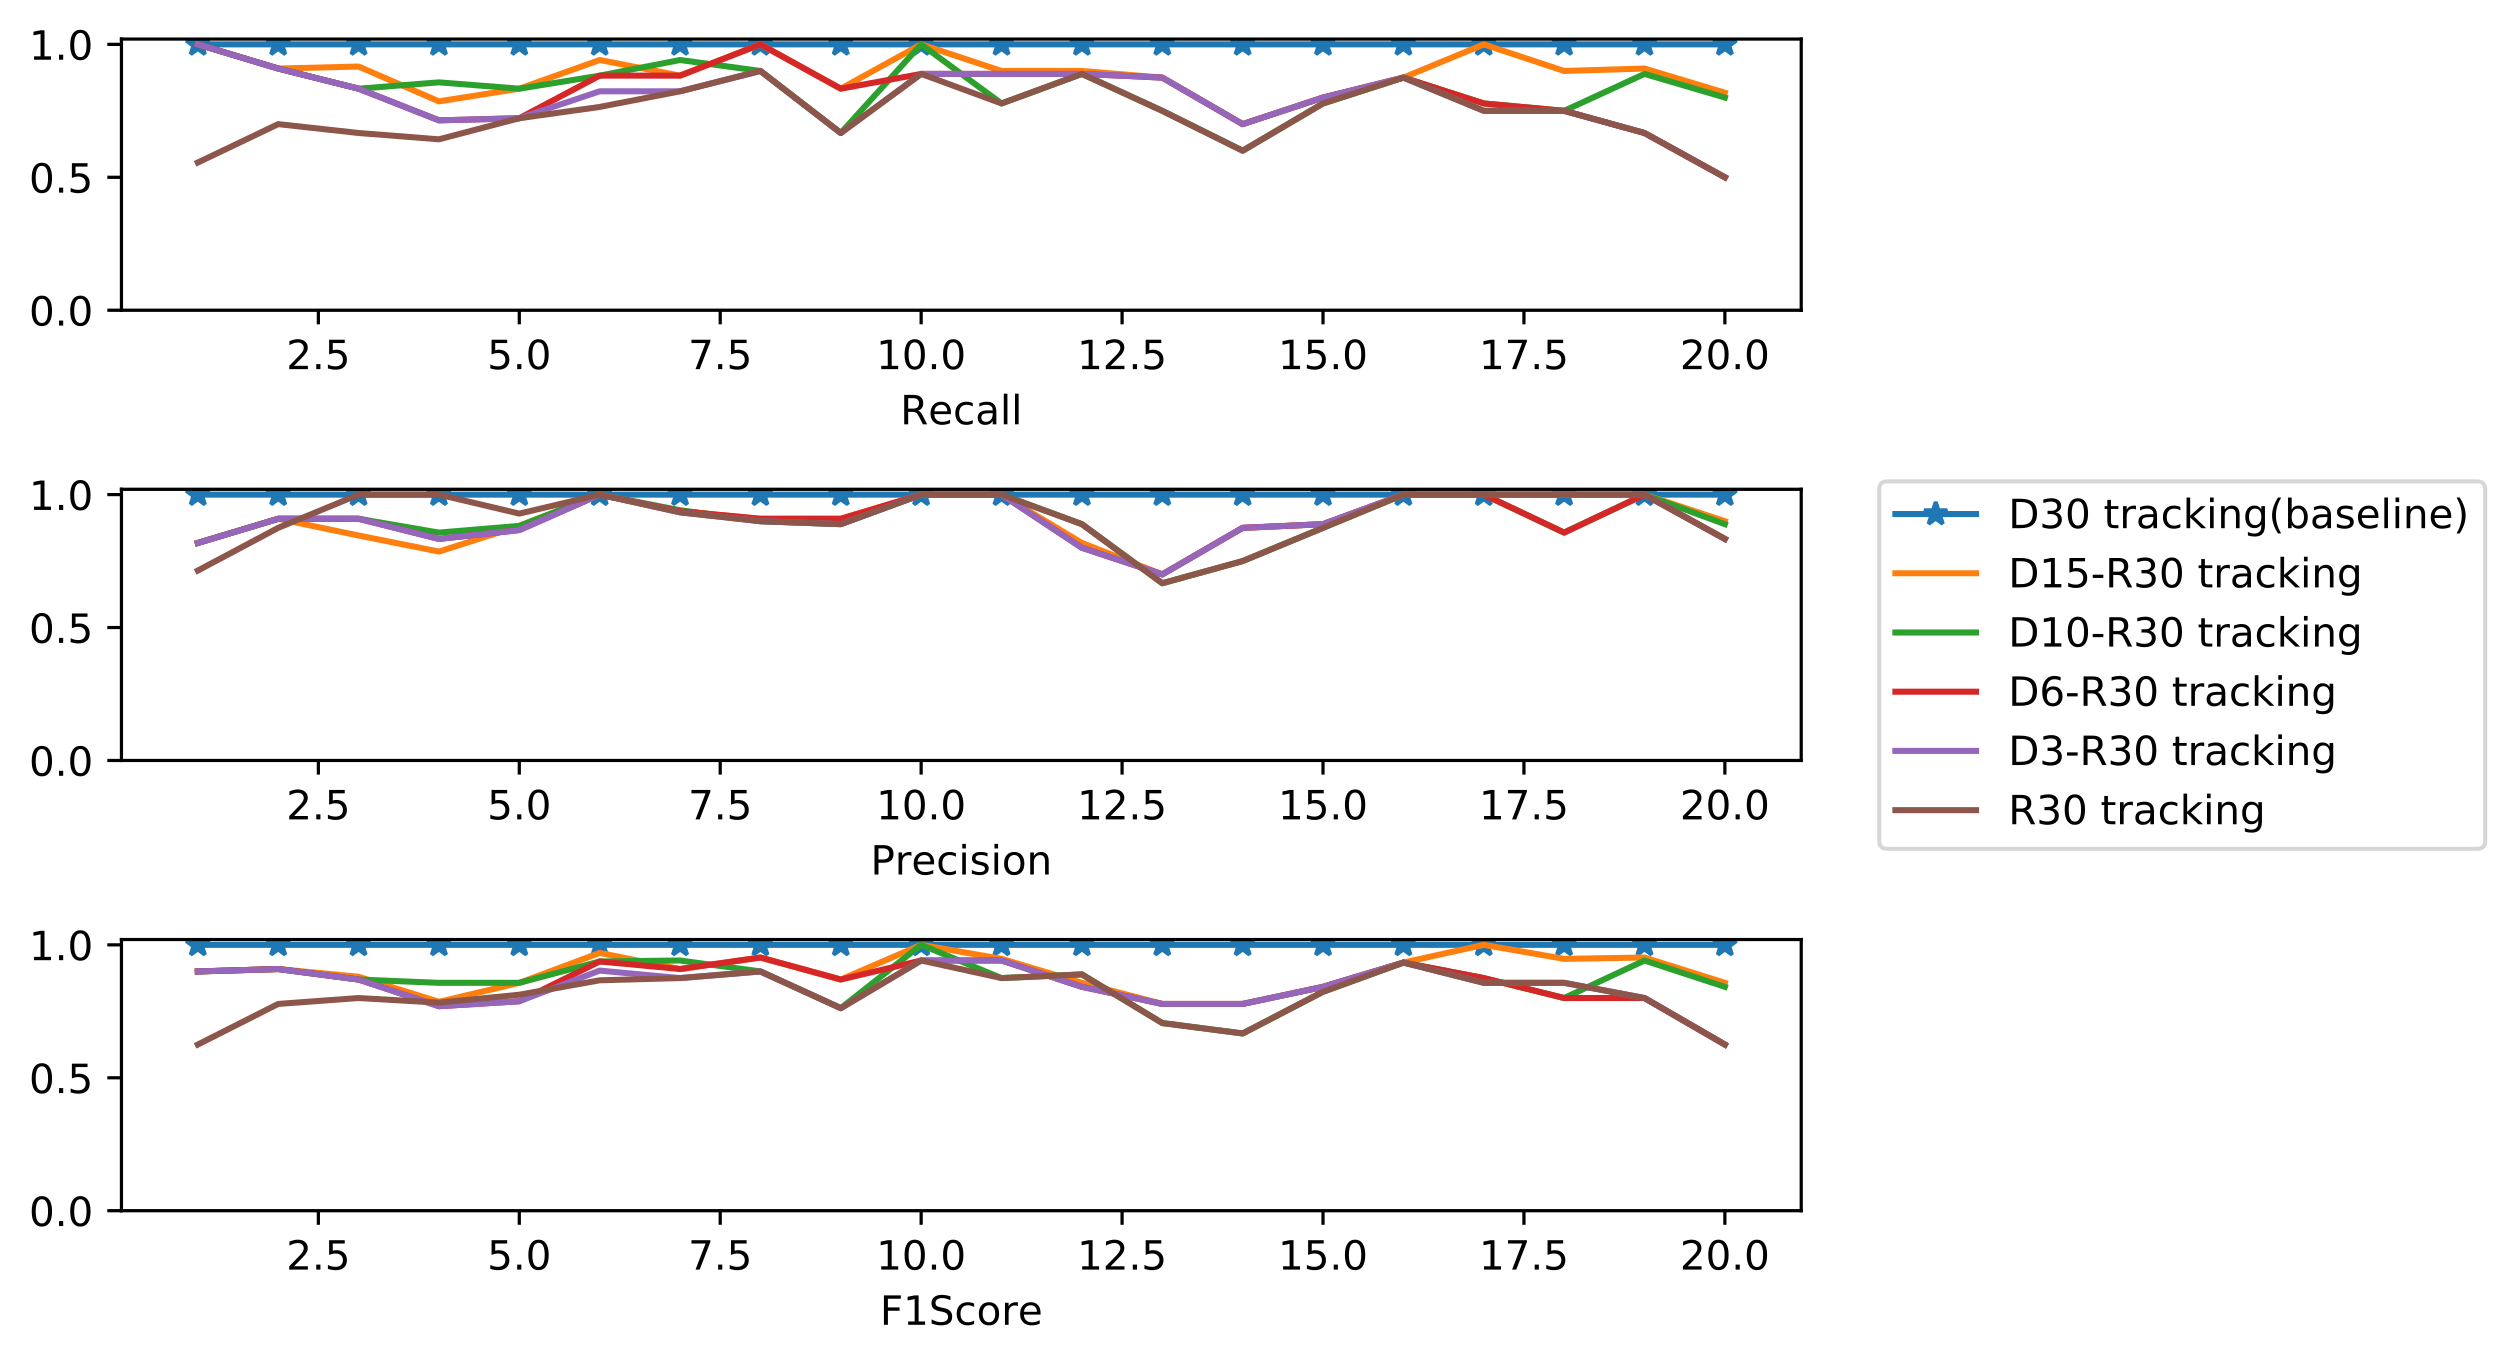 <?xml version="1.0" encoding="utf-8" standalone="no"?>
<!DOCTYPE svg PUBLIC "-//W3C//DTD SVG 1.1//EN"
  "http://www.w3.org/Graphics/SVG/1.1/DTD/svg11.dtd">
<!-- Created with matplotlib (https://matplotlib.org/) -->
<svg height="337.652pt" version="1.1" viewBox="0 0 619.668 337.652" width="619.668pt" xmlns="http://www.w3.org/2000/svg" xmlns:xlink="http://www.w3.org/1999/xlink">
 <defs>
  <style type="text/css">
*{stroke-linecap:butt;stroke-linejoin:round;white-space:pre;}
  </style>
 </defs>
 <g id="figure_1">
  <g id="patch_1">
   <path d="M 0 337.652 
L 619.668 337.652 
L 619.668 0 
L 0 0 
z
" style="fill:#ffffff;"/>
  </g>
  <g id="axes_1">
   <g id="patch_2">
    <path d="M 30.103 76.896 
L 446.463 76.896 
L 446.463 9.681 
L 30.103 9.681 
z
" style="fill:#ffffff;"/>
   </g>
   <g id="matplotlib.axis_1">
    <g id="xtick_1">
     <g id="line2d_1">
      <defs>
       <path d="M 0 0 
L 0 3.5 
" id="m2ad2589c10" style="stroke:#000000;stroke-width:0.8;"/>
      </defs>
      <g>
       <use style="stroke:#000000;stroke-width:0.8;" x="78.911" xlink:href="#m2ad2589c10" y="76.896"/>
      </g>
     </g>
     <g id="text_1">
      <!-- 2.5 -->
      <defs>
       <path d="M 19.188 8.297 
L 53.609 8.297 
L 53.609 0 
L 7.328 0 
L 7.328 8.297 
Q 12.938 14.109 22.625 23.891 
Q 32.328 33.688 34.812 36.531 
Q 39.547 41.844 41.422 45.531 
Q 43.312 49.219 43.312 52.781 
Q 43.312 58.594 39.234 62.25 
Q 35.156 65.922 28.609 65.922 
Q 23.969 65.922 18.812 64.312 
Q 13.672 62.703 7.812 59.422 
L 7.812 69.391 
Q 13.766 71.781 18.938 73 
Q 24.125 74.219 28.422 74.219 
Q 39.75 74.219 46.484 68.547 
Q 53.219 62.891 53.219 53.422 
Q 53.219 48.922 51.531 44.891 
Q 49.859 40.875 45.406 35.406 
Q 44.188 33.984 37.641 27.219 
Q 31.109 20.453 19.188 8.297 
z
" id="DejaVuSans-50"/>
       <path d="M 10.688 12.406 
L 21 12.406 
L 21 0 
L 10.688 0 
z
" id="DejaVuSans-46"/>
       <path d="M 10.797 72.906 
L 49.516 72.906 
L 49.516 64.594 
L 19.828 64.594 
L 19.828 46.734 
Q 21.969 47.469 24.109 47.828 
Q 26.266 48.188 28.422 48.188 
Q 40.625 48.188 47.75 41.5 
Q 54.891 34.812 54.891 23.391 
Q 54.891 11.625 47.562 5.094 
Q 40.234 -1.422 26.906 -1.422 
Q 22.312 -1.422 17.547 -0.641 
Q 12.797 0.141 7.719 1.703 
L 7.719 11.625 
Q 12.109 9.234 16.797 8.062 
Q 21.484 6.891 26.703 6.891 
Q 35.156 6.891 40.078 11.328 
Q 45.016 15.766 45.016 23.391 
Q 45.016 31 40.078 35.438 
Q 35.156 39.891 26.703 39.891 
Q 22.75 39.891 18.812 39.016 
Q 14.891 38.141 10.797 36.281 
z
" id="DejaVuSans-53"/>
      </defs>
      <g transform="translate(70.959 91.494)scale(0.1 -0.1)">
       <use xlink:href="#DejaVuSans-50"/>
       <use x="63.623" xlink:href="#DejaVuSans-46"/>
       <use x="95.41" xlink:href="#DejaVuSans-53"/>
      </g>
     </g>
    </g>
    <g id="xtick_2">
     <g id="line2d_2">
      <g>
       <use style="stroke:#000000;stroke-width:0.8;" x="128.715" xlink:href="#m2ad2589c10" y="76.896"/>
      </g>
     </g>
     <g id="text_2">
      <!-- 5.0 -->
      <defs>
       <path d="M 31.781 66.406 
Q 24.172 66.406 20.328 58.906 
Q 16.5 51.422 16.5 36.375 
Q 16.5 21.391 20.328 13.891 
Q 24.172 6.391 31.781 6.391 
Q 39.453 6.391 43.281 13.891 
Q 47.125 21.391 47.125 36.375 
Q 47.125 51.422 43.281 58.906 
Q 39.453 66.406 31.781 66.406 
z
M 31.781 74.219 
Q 44.047 74.219 50.516 64.516 
Q 56.984 54.828 56.984 36.375 
Q 56.984 17.969 50.516 8.266 
Q 44.047 -1.422 31.781 -1.422 
Q 19.531 -1.422 13.062 8.266 
Q 6.594 17.969 6.594 36.375 
Q 6.594 54.828 13.062 64.516 
Q 19.531 74.219 31.781 74.219 
z
" id="DejaVuSans-48"/>
      </defs>
      <g transform="translate(120.763 91.494)scale(0.1 -0.1)">
       <use xlink:href="#DejaVuSans-53"/>
       <use x="63.623" xlink:href="#DejaVuSans-46"/>
       <use x="95.41" xlink:href="#DejaVuSans-48"/>
      </g>
     </g>
    </g>
    <g id="xtick_3">
     <g id="line2d_3">
      <g>
       <use style="stroke:#000000;stroke-width:0.8;" x="178.519" xlink:href="#m2ad2589c10" y="76.896"/>
      </g>
     </g>
     <g id="text_3">
      <!-- 7.5 -->
      <defs>
       <path d="M 8.203 72.906 
L 55.078 72.906 
L 55.078 68.703 
L 28.609 0 
L 18.312 0 
L 43.219 64.594 
L 8.203 64.594 
z
" id="DejaVuSans-55"/>
      </defs>
      <g transform="translate(170.567 91.494)scale(0.1 -0.1)">
       <use xlink:href="#DejaVuSans-55"/>
       <use x="63.623" xlink:href="#DejaVuSans-46"/>
       <use x="95.41" xlink:href="#DejaVuSans-53"/>
      </g>
     </g>
    </g>
    <g id="xtick_4">
     <g id="line2d_4">
      <g>
       <use style="stroke:#000000;stroke-width:0.8;" x="228.322" xlink:href="#m2ad2589c10" y="76.896"/>
      </g>
     </g>
     <g id="text_4">
      <!-- 10.0 -->
      <defs>
       <path d="M 12.406 8.297 
L 28.516 8.297 
L 28.516 63.922 
L 10.984 60.406 
L 10.984 69.391 
L 28.422 72.906 
L 38.281 72.906 
L 38.281 8.297 
L 54.391 8.297 
L 54.391 0 
L 12.406 0 
z
" id="DejaVuSans-49"/>
      </defs>
      <g transform="translate(217.19 91.494)scale(0.1 -0.1)">
       <use xlink:href="#DejaVuSans-49"/>
       <use x="63.623" xlink:href="#DejaVuSans-48"/>
       <use x="127.246" xlink:href="#DejaVuSans-46"/>
       <use x="159.033" xlink:href="#DejaVuSans-48"/>
      </g>
     </g>
    </g>
    <g id="xtick_5">
     <g id="line2d_5">
      <g>
       <use style="stroke:#000000;stroke-width:0.8;" x="278.126" xlink:href="#m2ad2589c10" y="76.896"/>
      </g>
     </g>
     <g id="text_5">
      <!-- 12.5 -->
      <g transform="translate(266.993 91.494)scale(0.1 -0.1)">
       <use xlink:href="#DejaVuSans-49"/>
       <use x="63.623" xlink:href="#DejaVuSans-50"/>
       <use x="127.246" xlink:href="#DejaVuSans-46"/>
       <use x="159.033" xlink:href="#DejaVuSans-53"/>
      </g>
     </g>
    </g>
    <g id="xtick_6">
     <g id="line2d_6">
      <g>
       <use style="stroke:#000000;stroke-width:0.8;" x="327.93" xlink:href="#m2ad2589c10" y="76.896"/>
      </g>
     </g>
     <g id="text_6">
      <!-- 15.0 -->
      <g transform="translate(316.797 91.494)scale(0.1 -0.1)">
       <use xlink:href="#DejaVuSans-49"/>
       <use x="63.623" xlink:href="#DejaVuSans-53"/>
       <use x="127.246" xlink:href="#DejaVuSans-46"/>
       <use x="159.033" xlink:href="#DejaVuSans-48"/>
      </g>
     </g>
    </g>
    <g id="xtick_7">
     <g id="line2d_7">
      <g>
       <use style="stroke:#000000;stroke-width:0.8;" x="377.734" xlink:href="#m2ad2589c10" y="76.896"/>
      </g>
     </g>
     <g id="text_7">
      <!-- 17.5 -->
      <g transform="translate(366.601 91.494)scale(0.1 -0.1)">
       <use xlink:href="#DejaVuSans-49"/>
       <use x="63.623" xlink:href="#DejaVuSans-55"/>
       <use x="127.246" xlink:href="#DejaVuSans-46"/>
       <use x="159.033" xlink:href="#DejaVuSans-53"/>
      </g>
     </g>
    </g>
    <g id="xtick_8">
     <g id="line2d_8">
      <g>
       <use style="stroke:#000000;stroke-width:0.8;" x="427.538" xlink:href="#m2ad2589c10" y="76.896"/>
      </g>
     </g>
     <g id="text_8">
      <!-- 20.0 -->
      <g transform="translate(416.405 91.494)scale(0.1 -0.1)">
       <use xlink:href="#DejaVuSans-50"/>
       <use x="63.623" xlink:href="#DejaVuSans-48"/>
       <use x="127.246" xlink:href="#DejaVuSans-46"/>
       <use x="159.033" xlink:href="#DejaVuSans-48"/>
      </g>
     </g>
    </g>
    <g id="text_9">
     <!-- Recall -->
     <defs>
      <path d="M 44.391 34.188 
Q 47.562 33.109 50.562 29.594 
Q 53.562 26.078 56.594 19.922 
L 66.609 0 
L 56 0 
L 46.688 18.703 
Q 43.062 26.031 39.672 28.422 
Q 36.281 30.812 30.422 30.812 
L 19.672 30.812 
L 19.672 0 
L 9.812 0 
L 9.812 72.906 
L 32.078 72.906 
Q 44.578 72.906 50.734 67.672 
Q 56.891 62.453 56.891 51.906 
Q 56.891 45.016 53.688 40.469 
Q 50.484 35.938 44.391 34.188 
z
M 19.672 64.797 
L 19.672 38.922 
L 32.078 38.922 
Q 39.203 38.922 42.844 42.219 
Q 46.484 45.516 46.484 51.906 
Q 46.484 58.297 42.844 61.547 
Q 39.203 64.797 32.078 64.797 
z
" id="DejaVuSans-82"/>
      <path d="M 56.203 29.594 
L 56.203 25.203 
L 14.891 25.203 
Q 15.484 15.922 20.484 11.062 
Q 25.484 6.203 34.422 6.203 
Q 39.594 6.203 44.453 7.469 
Q 49.312 8.734 54.109 11.281 
L 54.109 2.781 
Q 49.266 0.734 44.188 -0.344 
Q 39.109 -1.422 33.891 -1.422 
Q 20.797 -1.422 13.156 6.188 
Q 5.516 13.812 5.516 26.812 
Q 5.516 40.234 12.766 48.109 
Q 20.016 56 32.328 56 
Q 43.359 56 49.781 48.891 
Q 56.203 41.797 56.203 29.594 
z
M 47.219 32.234 
Q 47.125 39.594 43.094 43.984 
Q 39.062 48.391 32.422 48.391 
Q 24.906 48.391 20.391 44.141 
Q 15.875 39.891 15.188 32.172 
z
" id="DejaVuSans-101"/>
      <path d="M 48.781 52.594 
L 48.781 44.188 
Q 44.969 46.297 41.141 47.344 
Q 37.312 48.391 33.406 48.391 
Q 24.656 48.391 19.812 42.844 
Q 14.984 37.312 14.984 27.297 
Q 14.984 17.281 19.812 11.734 
Q 24.656 6.203 33.406 6.203 
Q 37.312 6.203 41.141 7.25 
Q 44.969 8.297 48.781 10.406 
L 48.781 2.094 
Q 45.016 0.344 40.984 -0.531 
Q 36.969 -1.422 32.422 -1.422 
Q 20.062 -1.422 12.781 6.344 
Q 5.516 14.109 5.516 27.297 
Q 5.516 40.672 12.859 48.328 
Q 20.219 56 33.016 56 
Q 37.156 56 41.109 55.141 
Q 45.062 54.297 48.781 52.594 
z
" id="DejaVuSans-99"/>
      <path d="M 34.281 27.484 
Q 23.391 27.484 19.188 25 
Q 14.984 22.516 14.984 16.5 
Q 14.984 11.719 18.141 8.906 
Q 21.297 6.109 26.703 6.109 
Q 34.188 6.109 38.703 11.406 
Q 43.219 16.703 43.219 25.484 
L 43.219 27.484 
z
M 52.203 31.203 
L 52.203 0 
L 43.219 0 
L 43.219 8.297 
Q 40.141 3.328 35.547 0.953 
Q 30.953 -1.422 24.312 -1.422 
Q 15.922 -1.422 10.953 3.297 
Q 6 8.016 6 15.922 
Q 6 25.141 12.172 29.828 
Q 18.359 34.516 30.609 34.516 
L 43.219 34.516 
L 43.219 35.406 
Q 43.219 41.609 39.141 45 
Q 35.062 48.391 27.688 48.391 
Q 23 48.391 18.547 47.266 
Q 14.109 46.141 10.016 43.891 
L 10.016 52.203 
Q 14.938 54.109 19.578 55.047 
Q 24.219 56 28.609 56 
Q 40.484 56 46.344 49.844 
Q 52.203 43.703 52.203 31.203 
z
" id="DejaVuSans-97"/>
      <path d="M 9.422 75.984 
L 18.406 75.984 
L 18.406 0 
L 9.422 0 
z
" id="DejaVuSans-108"/>
     </defs>
     <g transform="translate(223.144 105.173)scale(0.1 -0.1)">
      <use xlink:href="#DejaVuSans-82"/>
      <use x="69.42" xlink:href="#DejaVuSans-101"/>
      <use x="130.943" xlink:href="#DejaVuSans-99"/>
      <use x="185.924" xlink:href="#DejaVuSans-97"/>
      <use x="247.203" xlink:href="#DejaVuSans-108"/>
      <use x="274.986" xlink:href="#DejaVuSans-108"/>
     </g>
    </g>
   </g>
   <g id="matplotlib.axis_2">
    <g id="ytick_1">
     <g id="line2d_9">
      <defs>
       <path d="M 0 0 
L -3.5 0 
" id="mb02f2e4d2d" style="stroke:#000000;stroke-width:0.8;"/>
      </defs>
      <g>
       <use style="stroke:#000000;stroke-width:0.8;" x="30.103" xlink:href="#mb02f2e4d2d" y="76.896"/>
      </g>
     </g>
     <g id="text_10">
      <!-- 0.0 -->
      <g transform="translate(7.2 80.695)scale(0.1 -0.1)">
       <use xlink:href="#DejaVuSans-48"/>
       <use x="63.623" xlink:href="#DejaVuSans-46"/>
       <use x="95.41" xlink:href="#DejaVuSans-48"/>
      </g>
     </g>
    </g>
    <g id="ytick_2">
     <g id="line2d_10">
      <g>
       <use style="stroke:#000000;stroke-width:0.8;" x="30.103" xlink:href="#mb02f2e4d2d" y="43.948"/>
      </g>
     </g>
     <g id="text_11">
      <!-- 0.5 -->
      <g transform="translate(7.2 47.747)scale(0.1 -0.1)">
       <use xlink:href="#DejaVuSans-48"/>
       <use x="63.623" xlink:href="#DejaVuSans-46"/>
       <use x="95.41" xlink:href="#DejaVuSans-53"/>
      </g>
     </g>
    </g>
    <g id="ytick_3">
     <g id="line2d_11">
      <g>
       <use style="stroke:#000000;stroke-width:0.8;" x="30.103" xlink:href="#mb02f2e4d2d" y="10.999"/>
      </g>
     </g>
     <g id="text_12">
      <!-- 1.0 -->
      <g transform="translate(7.2 14.798)scale(0.1 -0.1)">
       <use xlink:href="#DejaVuSans-49"/>
       <use x="63.623" xlink:href="#DejaVuSans-46"/>
       <use x="95.41" xlink:href="#DejaVuSans-48"/>
      </g>
     </g>
    </g>
   </g>
   <g id="line2d_12">
    <path clip-path="url(#pc7d4239547)" d="M 49.029 10.999 
L 68.95 10.999 
L 88.872 10.999 
L 108.793 10.999 
L 128.715 10.999 
L 148.636 10.999 
L 168.558 10.999 
L 188.479 10.999 
L 208.401 10.999 
L 228.322 10.999 
L 248.244 10.999 
L 268.165 10.999 
L 288.087 10.999 
L 308.008 10.999 
L 327.93 10.999 
L 347.852 10.999 
L 367.773 10.999 
L 387.695 10.999 
L 407.616 10.999 
L 427.538 10.999 
" style="fill:none;stroke:#1f77b4;stroke-linecap:square;stroke-width:1.5;"/>
    <defs>
     <path d="M 0 -3 
L -0.674 -0.927 
L -2.853 -0.927 
L -1.09 0.354 
L -1.763 2.427 
L -0 1.146 
L 1.763 2.427 
L 1.09 0.354 
L 2.853 -0.927 
L 0.674 -0.927 
z
" id="m2b4d692b4a" style="stroke:#1f77b4;stroke-linejoin:bevel;"/>
    </defs>
    <g clip-path="url(#pc7d4239547)">
     <use style="fill:#1f77b4;stroke:#1f77b4;stroke-linejoin:bevel;" x="49.029" xlink:href="#m2b4d692b4a" y="10.999"/>
     <use style="fill:#1f77b4;stroke:#1f77b4;stroke-linejoin:bevel;" x="68.95" xlink:href="#m2b4d692b4a" y="10.999"/>
     <use style="fill:#1f77b4;stroke:#1f77b4;stroke-linejoin:bevel;" x="88.872" xlink:href="#m2b4d692b4a" y="10.999"/>
     <use style="fill:#1f77b4;stroke:#1f77b4;stroke-linejoin:bevel;" x="108.793" xlink:href="#m2b4d692b4a" y="10.999"/>
     <use style="fill:#1f77b4;stroke:#1f77b4;stroke-linejoin:bevel;" x="128.715" xlink:href="#m2b4d692b4a" y="10.999"/>
     <use style="fill:#1f77b4;stroke:#1f77b4;stroke-linejoin:bevel;" x="148.636" xlink:href="#m2b4d692b4a" y="10.999"/>
     <use style="fill:#1f77b4;stroke:#1f77b4;stroke-linejoin:bevel;" x="168.558" xlink:href="#m2b4d692b4a" y="10.999"/>
     <use style="fill:#1f77b4;stroke:#1f77b4;stroke-linejoin:bevel;" x="188.479" xlink:href="#m2b4d692b4a" y="10.999"/>
     <use style="fill:#1f77b4;stroke:#1f77b4;stroke-linejoin:bevel;" x="208.401" xlink:href="#m2b4d692b4a" y="10.999"/>
     <use style="fill:#1f77b4;stroke:#1f77b4;stroke-linejoin:bevel;" x="228.322" xlink:href="#m2b4d692b4a" y="10.999"/>
     <use style="fill:#1f77b4;stroke:#1f77b4;stroke-linejoin:bevel;" x="248.244" xlink:href="#m2b4d692b4a" y="10.999"/>
     <use style="fill:#1f77b4;stroke:#1f77b4;stroke-linejoin:bevel;" x="268.165" xlink:href="#m2b4d692b4a" y="10.999"/>
     <use style="fill:#1f77b4;stroke:#1f77b4;stroke-linejoin:bevel;" x="288.087" xlink:href="#m2b4d692b4a" y="10.999"/>
     <use style="fill:#1f77b4;stroke:#1f77b4;stroke-linejoin:bevel;" x="308.008" xlink:href="#m2b4d692b4a" y="10.999"/>
     <use style="fill:#1f77b4;stroke:#1f77b4;stroke-linejoin:bevel;" x="327.93" xlink:href="#m2b4d692b4a" y="10.999"/>
     <use style="fill:#1f77b4;stroke:#1f77b4;stroke-linejoin:bevel;" x="347.852" xlink:href="#m2b4d692b4a" y="10.999"/>
     <use style="fill:#1f77b4;stroke:#1f77b4;stroke-linejoin:bevel;" x="367.773" xlink:href="#m2b4d692b4a" y="10.999"/>
     <use style="fill:#1f77b4;stroke:#1f77b4;stroke-linejoin:bevel;" x="387.695" xlink:href="#m2b4d692b4a" y="10.999"/>
     <use style="fill:#1f77b4;stroke:#1f77b4;stroke-linejoin:bevel;" x="407.616" xlink:href="#m2b4d692b4a" y="10.999"/>
     <use style="fill:#1f77b4;stroke:#1f77b4;stroke-linejoin:bevel;" x="427.538" xlink:href="#m2b4d692b4a" y="10.999"/>
    </g>
   </g>
   <g id="line2d_13">
    <path clip-path="url(#pc7d4239547)" d="M 49.029 10.999 
L 68.95 16.99 
L 88.872 16.491 
L 108.793 25.12 
L 128.715 21.982 
L 148.636 14.875 
L 168.558 18.752 
L 188.479 10.999 
L 208.401 21.982 
L 228.322 10.999 
L 248.244 17.589 
L 268.165 17.589 
L 288.087 19.236 
L 308.008 30.768 
L 327.93 24.179 
L 347.852 19.236 
L 367.773 10.999 
L 387.695 17.589 
L 407.616 16.99 
L 427.538 22.98 
" style="fill:none;stroke:#ff7f0e;stroke-linecap:square;stroke-width:1.5;"/>
   </g>
   <g id="line2d_14">
    <path clip-path="url(#pc7d4239547)" d="M 49.029 10.999 
L 68.95 16.99 
L 88.872 21.982 
L 108.793 20.413 
L 128.715 21.982 
L 148.636 18.752 
L 168.558 14.875 
L 188.479 17.589 
L 208.401 32.965 
L 228.322 10.999 
L 248.244 25.643 
L 268.165 18.321 
L 288.087 27.473 
L 308.008 37.358 
L 327.93 25.643 
L 347.852 19.236 
L 367.773 25.643 
L 387.695 27.473 
L 407.616 18.321 
L 427.538 24.179 
" style="fill:none;stroke:#2ca02c;stroke-linecap:square;stroke-width:1.5;"/>
   </g>
   <g id="line2d_15">
    <path clip-path="url(#pc7d4239547)" d="M 49.029 10.999 
L 68.95 16.99 
L 88.872 21.982 
L 108.793 29.827 
L 128.715 29.304 
L 148.636 18.752 
L 168.558 18.752 
L 188.479 10.999 
L 208.401 21.982 
L 228.322 18.321 
L 248.244 18.321 
L 268.165 18.321 
L 288.087 19.236 
L 308.008 30.768 
L 327.93 24.179 
L 347.852 19.236 
L 367.773 25.643 
L 387.695 27.473 
L 407.616 32.965 
L 427.538 43.948 
" style="fill:none;stroke:#d62728;stroke-linecap:square;stroke-width:1.5;"/>
   </g>
   <g id="line2d_16">
    <path clip-path="url(#pc7d4239547)" d="M 49.029 10.999 
L 68.95 16.99 
L 88.872 21.982 
L 108.793 29.827 
L 128.715 29.304 
L 148.636 22.628 
L 168.558 22.628 
L 188.479 17.589 
L 208.401 32.965 
L 228.322 18.321 
L 248.244 18.321 
L 268.165 18.321 
L 288.087 19.236 
L 308.008 30.768 
L 327.93 24.179 
L 347.852 19.236 
L 367.773 27.473 
L 387.695 27.473 
L 407.616 32.965 
L 427.538 43.948 
" style="fill:none;stroke:#9467bd;stroke-linecap:square;stroke-width:1.5;"/>
   </g>
   <g id="line2d_17">
    <path clip-path="url(#pc7d4239547)" d="M 49.029 40.287 
L 68.95 30.768 
L 88.872 32.965 
L 108.793 34.534 
L 128.715 29.304 
L 148.636 26.504 
L 168.558 22.628 
L 188.479 17.589 
L 208.401 32.965 
L 228.322 18.321 
L 248.244 25.643 
L 268.165 18.321 
L 288.087 27.473 
L 308.008 37.358 
L 327.93 25.643 
L 347.852 19.236 
L 367.773 27.473 
L 387.695 27.473 
L 407.616 32.965 
L 427.538 43.948 
" style="fill:none;stroke:#8c564b;stroke-linecap:square;stroke-width:1.5;"/>
   </g>
   <g id="patch_3">
    <path d="M 30.103 76.896 
L 30.103 9.681 
" style="fill:none;stroke:#000000;stroke-linecap:square;stroke-linejoin:miter;stroke-width:0.8;"/>
   </g>
   <g id="patch_4">
    <path d="M 446.463 76.896 
L 446.463 9.681 
" style="fill:none;stroke:#000000;stroke-linecap:square;stroke-linejoin:miter;stroke-width:0.8;"/>
   </g>
   <g id="patch_5">
    <path d="M 30.103 76.896 
L 446.463 76.896 
" style="fill:none;stroke:#000000;stroke-linecap:square;stroke-linejoin:miter;stroke-width:0.8;"/>
   </g>
   <g id="patch_6">
    <path d="M 30.103 9.681 
L 446.463 9.681 
" style="fill:none;stroke:#000000;stroke-linecap:square;stroke-linejoin:miter;stroke-width:0.8;"/>
   </g>
  </g>
  <g id="axes_2">
   <g id="patch_7">
    <path d="M 30.103 188.496 
L 446.463 188.496 
L 446.463 121.281 
L 30.103 121.281 
z
" style="fill:#ffffff;"/>
   </g>
   <g id="matplotlib.axis_3">
    <g id="xtick_9">
     <g id="line2d_18">
      <g>
       <use style="stroke:#000000;stroke-width:0.8;" x="78.911" xlink:href="#m2ad2589c10" y="188.496"/>
      </g>
     </g>
     <g id="text_13">
      <!-- 2.5 -->
      <g transform="translate(70.959 203.094)scale(0.1 -0.1)">
       <use xlink:href="#DejaVuSans-50"/>
       <use x="63.623" xlink:href="#DejaVuSans-46"/>
       <use x="95.41" xlink:href="#DejaVuSans-53"/>
      </g>
     </g>
    </g>
    <g id="xtick_10">
     <g id="line2d_19">
      <g>
       <use style="stroke:#000000;stroke-width:0.8;" x="128.715" xlink:href="#m2ad2589c10" y="188.496"/>
      </g>
     </g>
     <g id="text_14">
      <!-- 5.0 -->
      <g transform="translate(120.763 203.094)scale(0.1 -0.1)">
       <use xlink:href="#DejaVuSans-53"/>
       <use x="63.623" xlink:href="#DejaVuSans-46"/>
       <use x="95.41" xlink:href="#DejaVuSans-48"/>
      </g>
     </g>
    </g>
    <g id="xtick_11">
     <g id="line2d_20">
      <g>
       <use style="stroke:#000000;stroke-width:0.8;" x="178.519" xlink:href="#m2ad2589c10" y="188.496"/>
      </g>
     </g>
     <g id="text_15">
      <!-- 7.5 -->
      <g transform="translate(170.567 203.094)scale(0.1 -0.1)">
       <use xlink:href="#DejaVuSans-55"/>
       <use x="63.623" xlink:href="#DejaVuSans-46"/>
       <use x="95.41" xlink:href="#DejaVuSans-53"/>
      </g>
     </g>
    </g>
    <g id="xtick_12">
     <g id="line2d_21">
      <g>
       <use style="stroke:#000000;stroke-width:0.8;" x="228.322" xlink:href="#m2ad2589c10" y="188.496"/>
      </g>
     </g>
     <g id="text_16">
      <!-- 10.0 -->
      <g transform="translate(217.19 203.094)scale(0.1 -0.1)">
       <use xlink:href="#DejaVuSans-49"/>
       <use x="63.623" xlink:href="#DejaVuSans-48"/>
       <use x="127.246" xlink:href="#DejaVuSans-46"/>
       <use x="159.033" xlink:href="#DejaVuSans-48"/>
      </g>
     </g>
    </g>
    <g id="xtick_13">
     <g id="line2d_22">
      <g>
       <use style="stroke:#000000;stroke-width:0.8;" x="278.126" xlink:href="#m2ad2589c10" y="188.496"/>
      </g>
     </g>
     <g id="text_17">
      <!-- 12.5 -->
      <g transform="translate(266.993 203.094)scale(0.1 -0.1)">
       <use xlink:href="#DejaVuSans-49"/>
       <use x="63.623" xlink:href="#DejaVuSans-50"/>
       <use x="127.246" xlink:href="#DejaVuSans-46"/>
       <use x="159.033" xlink:href="#DejaVuSans-53"/>
      </g>
     </g>
    </g>
    <g id="xtick_14">
     <g id="line2d_23">
      <g>
       <use style="stroke:#000000;stroke-width:0.8;" x="327.93" xlink:href="#m2ad2589c10" y="188.496"/>
      </g>
     </g>
     <g id="text_18">
      <!-- 15.0 -->
      <g transform="translate(316.797 203.094)scale(0.1 -0.1)">
       <use xlink:href="#DejaVuSans-49"/>
       <use x="63.623" xlink:href="#DejaVuSans-53"/>
       <use x="127.246" xlink:href="#DejaVuSans-46"/>
       <use x="159.033" xlink:href="#DejaVuSans-48"/>
      </g>
     </g>
    </g>
    <g id="xtick_15">
     <g id="line2d_24">
      <g>
       <use style="stroke:#000000;stroke-width:0.8;" x="377.734" xlink:href="#m2ad2589c10" y="188.496"/>
      </g>
     </g>
     <g id="text_19">
      <!-- 17.5 -->
      <g transform="translate(366.601 203.094)scale(0.1 -0.1)">
       <use xlink:href="#DejaVuSans-49"/>
       <use x="63.623" xlink:href="#DejaVuSans-55"/>
       <use x="127.246" xlink:href="#DejaVuSans-46"/>
       <use x="159.033" xlink:href="#DejaVuSans-53"/>
      </g>
     </g>
    </g>
    <g id="xtick_16">
     <g id="line2d_25">
      <g>
       <use style="stroke:#000000;stroke-width:0.8;" x="427.538" xlink:href="#m2ad2589c10" y="188.496"/>
      </g>
     </g>
     <g id="text_20">
      <!-- 20.0 -->
      <g transform="translate(416.405 203.094)scale(0.1 -0.1)">
       <use xlink:href="#DejaVuSans-50"/>
       <use x="63.623" xlink:href="#DejaVuSans-48"/>
       <use x="127.246" xlink:href="#DejaVuSans-46"/>
       <use x="159.033" xlink:href="#DejaVuSans-48"/>
      </g>
     </g>
    </g>
    <g id="text_21">
     <!-- Precision -->
     <defs>
      <path d="M 19.672 64.797 
L 19.672 37.406 
L 32.078 37.406 
Q 38.969 37.406 42.719 40.969 
Q 46.484 44.531 46.484 51.125 
Q 46.484 57.672 42.719 61.234 
Q 38.969 64.797 32.078 64.797 
z
M 9.812 72.906 
L 32.078 72.906 
Q 44.344 72.906 50.609 67.359 
Q 56.891 61.812 56.891 51.125 
Q 56.891 40.328 50.609 34.812 
Q 44.344 29.297 32.078 29.297 
L 19.672 29.297 
L 19.672 0 
L 9.812 0 
z
" id="DejaVuSans-80"/>
      <path d="M 41.109 46.297 
Q 39.594 47.172 37.812 47.578 
Q 36.031 48 33.891 48 
Q 26.266 48 22.188 43.047 
Q 18.109 38.094 18.109 28.812 
L 18.109 0 
L 9.078 0 
L 9.078 54.688 
L 18.109 54.688 
L 18.109 46.188 
Q 20.953 51.172 25.484 53.578 
Q 30.031 56 36.531 56 
Q 37.453 56 38.578 55.875 
Q 39.703 55.766 41.062 55.516 
z
" id="DejaVuSans-114"/>
      <path d="M 9.422 54.688 
L 18.406 54.688 
L 18.406 0 
L 9.422 0 
z
M 9.422 75.984 
L 18.406 75.984 
L 18.406 64.594 
L 9.422 64.594 
z
" id="DejaVuSans-105"/>
      <path d="M 44.281 53.078 
L 44.281 44.578 
Q 40.484 46.531 36.375 47.5 
Q 32.281 48.484 27.875 48.484 
Q 21.188 48.484 17.844 46.438 
Q 14.5 44.391 14.5 40.281 
Q 14.5 37.156 16.891 35.375 
Q 19.281 33.594 26.516 31.984 
L 29.594 31.297 
Q 39.156 29.25 43.188 25.516 
Q 47.219 21.781 47.219 15.094 
Q 47.219 7.469 41.188 3.016 
Q 35.156 -1.422 24.609 -1.422 
Q 20.219 -1.422 15.453 -0.562 
Q 10.688 0.297 5.422 2 
L 5.422 11.281 
Q 10.406 8.688 15.234 7.391 
Q 20.062 6.109 24.812 6.109 
Q 31.156 6.109 34.562 8.281 
Q 37.984 10.453 37.984 14.406 
Q 37.984 18.062 35.516 20.016 
Q 33.062 21.969 24.703 23.781 
L 21.578 24.516 
Q 13.234 26.266 9.516 29.906 
Q 5.812 33.547 5.812 39.891 
Q 5.812 47.609 11.281 51.797 
Q 16.75 56 26.812 56 
Q 31.781 56 36.172 55.266 
Q 40.578 54.547 44.281 53.078 
z
" id="DejaVuSans-115"/>
      <path d="M 30.609 48.391 
Q 23.391 48.391 19.188 42.75 
Q 14.984 37.109 14.984 27.297 
Q 14.984 17.484 19.156 11.844 
Q 23.344 6.203 30.609 6.203 
Q 37.797 6.203 41.984 11.859 
Q 46.188 17.531 46.188 27.297 
Q 46.188 37.016 41.984 42.703 
Q 37.797 48.391 30.609 48.391 
z
M 30.609 56 
Q 42.328 56 49.016 48.375 
Q 55.719 40.766 55.719 27.297 
Q 55.719 13.875 49.016 6.219 
Q 42.328 -1.422 30.609 -1.422 
Q 18.844 -1.422 12.172 6.219 
Q 5.516 13.875 5.516 27.297 
Q 5.516 40.766 12.172 48.375 
Q 18.844 56 30.609 56 
z
" id="DejaVuSans-111"/>
      <path d="M 54.891 33.016 
L 54.891 0 
L 45.906 0 
L 45.906 32.719 
Q 45.906 40.484 42.875 44.328 
Q 39.844 48.188 33.797 48.188 
Q 26.516 48.188 22.312 43.547 
Q 18.109 38.922 18.109 30.906 
L 18.109 0 
L 9.078 0 
L 9.078 54.688 
L 18.109 54.688 
L 18.109 46.188 
Q 21.344 51.125 25.703 53.562 
Q 30.078 56 35.797 56 
Q 45.219 56 50.047 50.172 
Q 54.891 44.344 54.891 33.016 
z
" id="DejaVuSans-110"/>
     </defs>
     <g transform="translate(215.778 216.773)scale(0.1 -0.1)">
      <use xlink:href="#DejaVuSans-80"/>
      <use x="60.287" xlink:href="#DejaVuSans-114"/>
      <use x="101.369" xlink:href="#DejaVuSans-101"/>
      <use x="162.893" xlink:href="#DejaVuSans-99"/>
      <use x="217.873" xlink:href="#DejaVuSans-105"/>
      <use x="245.656" xlink:href="#DejaVuSans-115"/>
      <use x="297.756" xlink:href="#DejaVuSans-105"/>
      <use x="325.539" xlink:href="#DejaVuSans-111"/>
      <use x="386.721" xlink:href="#DejaVuSans-110"/>
     </g>
    </g>
   </g>
   <g id="matplotlib.axis_4">
    <g id="ytick_4">
     <g id="line2d_26">
      <g>
       <use style="stroke:#000000;stroke-width:0.8;" x="30.103" xlink:href="#mb02f2e4d2d" y="188.496"/>
      </g>
     </g>
     <g id="text_22">
      <!-- 0.0 -->
      <g transform="translate(7.2 192.295)scale(0.1 -0.1)">
       <use xlink:href="#DejaVuSans-48"/>
       <use x="63.623" xlink:href="#DejaVuSans-46"/>
       <use x="95.41" xlink:href="#DejaVuSans-48"/>
      </g>
     </g>
    </g>
    <g id="ytick_5">
     <g id="line2d_27">
      <g>
       <use style="stroke:#000000;stroke-width:0.8;" x="30.103" xlink:href="#mb02f2e4d2d" y="155.548"/>
      </g>
     </g>
     <g id="text_23">
      <!-- 0.5 -->
      <g transform="translate(7.2 159.347)scale(0.1 -0.1)">
       <use xlink:href="#DejaVuSans-48"/>
       <use x="63.623" xlink:href="#DejaVuSans-46"/>
       <use x="95.41" xlink:href="#DejaVuSans-53"/>
      </g>
     </g>
    </g>
    <g id="ytick_6">
     <g id="line2d_28">
      <g>
       <use style="stroke:#000000;stroke-width:0.8;" x="30.103" xlink:href="#mb02f2e4d2d" y="122.599"/>
      </g>
     </g>
     <g id="text_24">
      <!-- 1.0 -->
      <g transform="translate(7.2 126.398)scale(0.1 -0.1)">
       <use xlink:href="#DejaVuSans-49"/>
       <use x="63.623" xlink:href="#DejaVuSans-46"/>
       <use x="95.41" xlink:href="#DejaVuSans-48"/>
      </g>
     </g>
    </g>
   </g>
   <g id="line2d_29">
    <path clip-path="url(#p7c2b4101c2)" d="M 49.029 122.599 
L 68.95 122.599 
L 88.872 122.599 
L 108.793 122.599 
L 128.715 122.599 
L 148.636 122.599 
L 168.558 122.599 
L 188.479 122.599 
L 208.401 122.599 
L 228.322 122.599 
L 248.244 122.599 
L 268.165 122.599 
L 288.087 122.599 
L 308.008 122.599 
L 327.93 122.599 
L 347.852 122.599 
L 367.773 122.599 
L 387.695 122.599 
L 407.616 122.599 
L 427.538 122.599 
" style="fill:none;stroke:#1f77b4;stroke-linecap:square;stroke-width:1.5;"/>
    <g clip-path="url(#p7c2b4101c2)">
     <use style="fill:#1f77b4;stroke:#1f77b4;stroke-linejoin:bevel;" x="49.029" xlink:href="#m2b4d692b4a" y="122.599"/>
     <use style="fill:#1f77b4;stroke:#1f77b4;stroke-linejoin:bevel;" x="68.95" xlink:href="#m2b4d692b4a" y="122.599"/>
     <use style="fill:#1f77b4;stroke:#1f77b4;stroke-linejoin:bevel;" x="88.872" xlink:href="#m2b4d692b4a" y="122.599"/>
     <use style="fill:#1f77b4;stroke:#1f77b4;stroke-linejoin:bevel;" x="108.793" xlink:href="#m2b4d692b4a" y="122.599"/>
     <use style="fill:#1f77b4;stroke:#1f77b4;stroke-linejoin:bevel;" x="128.715" xlink:href="#m2b4d692b4a" y="122.599"/>
     <use style="fill:#1f77b4;stroke:#1f77b4;stroke-linejoin:bevel;" x="148.636" xlink:href="#m2b4d692b4a" y="122.599"/>
     <use style="fill:#1f77b4;stroke:#1f77b4;stroke-linejoin:bevel;" x="168.558" xlink:href="#m2b4d692b4a" y="122.599"/>
     <use style="fill:#1f77b4;stroke:#1f77b4;stroke-linejoin:bevel;" x="188.479" xlink:href="#m2b4d692b4a" y="122.599"/>
     <use style="fill:#1f77b4;stroke:#1f77b4;stroke-linejoin:bevel;" x="208.401" xlink:href="#m2b4d692b4a" y="122.599"/>
     <use style="fill:#1f77b4;stroke:#1f77b4;stroke-linejoin:bevel;" x="228.322" xlink:href="#m2b4d692b4a" y="122.599"/>
     <use style="fill:#1f77b4;stroke:#1f77b4;stroke-linejoin:bevel;" x="248.244" xlink:href="#m2b4d692b4a" y="122.599"/>
     <use style="fill:#1f77b4;stroke:#1f77b4;stroke-linejoin:bevel;" x="268.165" xlink:href="#m2b4d692b4a" y="122.599"/>
     <use style="fill:#1f77b4;stroke:#1f77b4;stroke-linejoin:bevel;" x="288.087" xlink:href="#m2b4d692b4a" y="122.599"/>
     <use style="fill:#1f77b4;stroke:#1f77b4;stroke-linejoin:bevel;" x="308.008" xlink:href="#m2b4d692b4a" y="122.599"/>
     <use style="fill:#1f77b4;stroke:#1f77b4;stroke-linejoin:bevel;" x="327.93" xlink:href="#m2b4d692b4a" y="122.599"/>
     <use style="fill:#1f77b4;stroke:#1f77b4;stroke-linejoin:bevel;" x="347.852" xlink:href="#m2b4d692b4a" y="122.599"/>
     <use style="fill:#1f77b4;stroke:#1f77b4;stroke-linejoin:bevel;" x="367.773" xlink:href="#m2b4d692b4a" y="122.599"/>
     <use style="fill:#1f77b4;stroke:#1f77b4;stroke-linejoin:bevel;" x="387.695" xlink:href="#m2b4d692b4a" y="122.599"/>
     <use style="fill:#1f77b4;stroke:#1f77b4;stroke-linejoin:bevel;" x="407.616" xlink:href="#m2b4d692b4a" y="122.599"/>
     <use style="fill:#1f77b4;stroke:#1f77b4;stroke-linejoin:bevel;" x="427.538" xlink:href="#m2b4d692b4a" y="122.599"/>
    </g>
   </g>
   <g id="line2d_30">
    <path clip-path="url(#p7c2b4101c2)" d="M 49.029 134.58 
L 68.95 128.59 
L 88.872 132.737 
L 108.793 136.72 
L 128.715 130.352 
L 148.636 122.599 
L 168.558 126.718 
L 188.479 128.59 
L 208.401 128.59 
L 228.322 122.599 
L 248.244 122.599 
L 268.165 134.58 
L 288.087 142.368 
L 308.008 130.836 
L 327.93 129.921 
L 347.852 122.599 
L 367.773 122.599 
L 387.695 122.599 
L 407.616 122.599 
L 427.538 129.189 
" style="fill:none;stroke:#ff7f0e;stroke-linecap:square;stroke-width:1.5;"/>
   </g>
   <g id="line2d_31">
    <path clip-path="url(#p7c2b4101c2)" d="M 49.029 134.58 
L 68.95 128.59 
L 88.872 128.59 
L 108.793 132.013 
L 128.715 130.352 
L 148.636 122.599 
L 168.558 126.475 
L 188.479 129.189 
L 208.401 129.921 
L 228.322 122.599 
L 248.244 122.599 
L 268.165 129.921 
L 288.087 144.565 
L 308.008 139.073 
L 327.93 130.836 
L 347.852 122.599 
L 367.773 122.599 
L 387.695 132.013 
L 407.616 122.599 
L 427.538 129.921 
" style="fill:none;stroke:#2ca02c;stroke-linecap:square;stroke-width:1.5;"/>
   </g>
   <g id="line2d_32">
    <path clip-path="url(#p7c2b4101c2)" d="M 49.029 134.58 
L 68.95 128.59 
L 88.872 128.59 
L 108.793 133.582 
L 128.715 131.385 
L 148.636 122.599 
L 168.558 126.718 
L 188.479 128.59 
L 208.401 128.59 
L 228.322 122.599 
L 248.244 122.599 
L 268.165 135.779 
L 288.087 142.368 
L 308.008 130.836 
L 327.93 129.921 
L 347.852 122.599 
L 367.773 122.599 
L 387.695 132.013 
L 407.616 122.599 
L 427.538 133.582 
" style="fill:none;stroke:#d62728;stroke-linecap:square;stroke-width:1.5;"/>
   </g>
   <g id="line2d_33">
    <path clip-path="url(#p7c2b4101c2)" d="M 49.029 134.58 
L 68.95 128.59 
L 88.872 128.59 
L 108.793 133.582 
L 128.715 131.385 
L 148.636 122.599 
L 168.558 126.992 
L 188.479 129.189 
L 208.401 129.921 
L 228.322 122.599 
L 248.244 122.599 
L 268.165 135.779 
L 288.087 142.368 
L 308.008 130.836 
L 327.93 129.921 
L 347.852 122.599 
L 367.773 122.599 
L 387.695 122.599 
L 407.616 122.599 
L 427.538 133.582 
" style="fill:none;stroke:#9467bd;stroke-linecap:square;stroke-width:1.5;"/>
   </g>
   <g id="line2d_34">
    <path clip-path="url(#p7c2b4101c2)" d="M 49.029 141.427 
L 68.95 130.836 
L 88.872 122.599 
L 108.793 122.599 
L 128.715 127.306 
L 148.636 122.599 
L 168.558 126.992 
L 188.479 129.189 
L 208.401 129.921 
L 228.322 122.599 
L 248.244 122.599 
L 268.165 129.921 
L 288.087 144.565 
L 308.008 139.073 
L 327.93 130.836 
L 347.852 122.599 
L 367.773 122.599 
L 387.695 122.599 
L 407.616 122.599 
L 427.538 133.582 
" style="fill:none;stroke:#8c564b;stroke-linecap:square;stroke-width:1.5;"/>
   </g>
   <g id="patch_8">
    <path d="M 30.103 188.496 
L 30.103 121.281 
" style="fill:none;stroke:#000000;stroke-linecap:square;stroke-linejoin:miter;stroke-width:0.8;"/>
   </g>
   <g id="patch_9">
    <path d="M 446.463 188.496 
L 446.463 121.281 
" style="fill:none;stroke:#000000;stroke-linecap:square;stroke-linejoin:miter;stroke-width:0.8;"/>
   </g>
   <g id="patch_10">
    <path d="M 30.103 188.496 
L 446.463 188.496 
" style="fill:none;stroke:#000000;stroke-linecap:square;stroke-linejoin:miter;stroke-width:0.8;"/>
   </g>
   <g id="patch_11">
    <path d="M 30.103 121.281 
L 446.463 121.281 
" style="fill:none;stroke:#000000;stroke-linecap:square;stroke-linejoin:miter;stroke-width:0.8;"/>
   </g>
  </g>
  <g id="axes_3">
   <g id="patch_12">
    <path d="M 30.103 300.096 
L 446.463 300.096 
L 446.463 232.881 
L 30.103 232.881 
z
" style="fill:#ffffff;"/>
   </g>
   <g id="matplotlib.axis_5">
    <g id="xtick_17">
     <g id="line2d_35">
      <g>
       <use style="stroke:#000000;stroke-width:0.8;" x="78.911" xlink:href="#m2ad2589c10" y="300.096"/>
      </g>
     </g>
     <g id="text_25">
      <!-- 2.5 -->
      <g transform="translate(70.959 314.694)scale(0.1 -0.1)">
       <use xlink:href="#DejaVuSans-50"/>
       <use x="63.623" xlink:href="#DejaVuSans-46"/>
       <use x="95.41" xlink:href="#DejaVuSans-53"/>
      </g>
     </g>
    </g>
    <g id="xtick_18">
     <g id="line2d_36">
      <g>
       <use style="stroke:#000000;stroke-width:0.8;" x="128.715" xlink:href="#m2ad2589c10" y="300.096"/>
      </g>
     </g>
     <g id="text_26">
      <!-- 5.0 -->
      <g transform="translate(120.763 314.694)scale(0.1 -0.1)">
       <use xlink:href="#DejaVuSans-53"/>
       <use x="63.623" xlink:href="#DejaVuSans-46"/>
       <use x="95.41" xlink:href="#DejaVuSans-48"/>
      </g>
     </g>
    </g>
    <g id="xtick_19">
     <g id="line2d_37">
      <g>
       <use style="stroke:#000000;stroke-width:0.8;" x="178.519" xlink:href="#m2ad2589c10" y="300.096"/>
      </g>
     </g>
     <g id="text_27">
      <!-- 7.5 -->
      <g transform="translate(170.567 314.694)scale(0.1 -0.1)">
       <use xlink:href="#DejaVuSans-55"/>
       <use x="63.623" xlink:href="#DejaVuSans-46"/>
       <use x="95.41" xlink:href="#DejaVuSans-53"/>
      </g>
     </g>
    </g>
    <g id="xtick_20">
     <g id="line2d_38">
      <g>
       <use style="stroke:#000000;stroke-width:0.8;" x="228.322" xlink:href="#m2ad2589c10" y="300.096"/>
      </g>
     </g>
     <g id="text_28">
      <!-- 10.0 -->
      <g transform="translate(217.19 314.694)scale(0.1 -0.1)">
       <use xlink:href="#DejaVuSans-49"/>
       <use x="63.623" xlink:href="#DejaVuSans-48"/>
       <use x="127.246" xlink:href="#DejaVuSans-46"/>
       <use x="159.033" xlink:href="#DejaVuSans-48"/>
      </g>
     </g>
    </g>
    <g id="xtick_21">
     <g id="line2d_39">
      <g>
       <use style="stroke:#000000;stroke-width:0.8;" x="278.126" xlink:href="#m2ad2589c10" y="300.096"/>
      </g>
     </g>
     <g id="text_29">
      <!-- 12.5 -->
      <g transform="translate(266.993 314.694)scale(0.1 -0.1)">
       <use xlink:href="#DejaVuSans-49"/>
       <use x="63.623" xlink:href="#DejaVuSans-50"/>
       <use x="127.246" xlink:href="#DejaVuSans-46"/>
       <use x="159.033" xlink:href="#DejaVuSans-53"/>
      </g>
     </g>
    </g>
    <g id="xtick_22">
     <g id="line2d_40">
      <g>
       <use style="stroke:#000000;stroke-width:0.8;" x="327.93" xlink:href="#m2ad2589c10" y="300.096"/>
      </g>
     </g>
     <g id="text_30">
      <!-- 15.0 -->
      <g transform="translate(316.797 314.694)scale(0.1 -0.1)">
       <use xlink:href="#DejaVuSans-49"/>
       <use x="63.623" xlink:href="#DejaVuSans-53"/>
       <use x="127.246" xlink:href="#DejaVuSans-46"/>
       <use x="159.033" xlink:href="#DejaVuSans-48"/>
      </g>
     </g>
    </g>
    <g id="xtick_23">
     <g id="line2d_41">
      <g>
       <use style="stroke:#000000;stroke-width:0.8;" x="377.734" xlink:href="#m2ad2589c10" y="300.096"/>
      </g>
     </g>
     <g id="text_31">
      <!-- 17.5 -->
      <g transform="translate(366.601 314.694)scale(0.1 -0.1)">
       <use xlink:href="#DejaVuSans-49"/>
       <use x="63.623" xlink:href="#DejaVuSans-55"/>
       <use x="127.246" xlink:href="#DejaVuSans-46"/>
       <use x="159.033" xlink:href="#DejaVuSans-53"/>
      </g>
     </g>
    </g>
    <g id="xtick_24">
     <g id="line2d_42">
      <g>
       <use style="stroke:#000000;stroke-width:0.8;" x="427.538" xlink:href="#m2ad2589c10" y="300.096"/>
      </g>
     </g>
     <g id="text_32">
      <!-- 20.0 -->
      <g transform="translate(416.405 314.694)scale(0.1 -0.1)">
       <use xlink:href="#DejaVuSans-50"/>
       <use x="63.623" xlink:href="#DejaVuSans-48"/>
       <use x="127.246" xlink:href="#DejaVuSans-46"/>
       <use x="159.033" xlink:href="#DejaVuSans-48"/>
      </g>
     </g>
    </g>
    <g id="text_33">
     <!-- F1Score -->
     <defs>
      <path d="M 9.812 72.906 
L 51.703 72.906 
L 51.703 64.594 
L 19.672 64.594 
L 19.672 43.109 
L 48.578 43.109 
L 48.578 34.812 
L 19.672 34.812 
L 19.672 0 
L 9.812 0 
z
" id="DejaVuSans-70"/>
      <path d="M 53.516 70.516 
L 53.516 60.891 
Q 47.906 63.578 42.922 64.891 
Q 37.938 66.219 33.297 66.219 
Q 25.25 66.219 20.875 63.094 
Q 16.5 59.969 16.5 54.203 
Q 16.5 49.359 19.406 46.891 
Q 22.312 44.438 30.422 42.922 
L 36.375 41.703 
Q 47.406 39.594 52.656 34.297 
Q 57.906 29 57.906 20.125 
Q 57.906 9.516 50.797 4.047 
Q 43.703 -1.422 29.984 -1.422 
Q 24.812 -1.422 18.969 -0.25 
Q 13.141 0.922 6.891 3.219 
L 6.891 13.375 
Q 12.891 10.016 18.656 8.297 
Q 24.422 6.594 29.984 6.594 
Q 38.422 6.594 43.016 9.906 
Q 47.609 13.234 47.609 19.391 
Q 47.609 24.75 44.312 27.781 
Q 41.016 30.812 33.5 32.328 
L 27.484 33.5 
Q 16.453 35.688 11.516 40.375 
Q 6.594 45.062 6.594 53.422 
Q 6.594 63.094 13.406 68.656 
Q 20.219 74.219 32.172 74.219 
Q 37.312 74.219 42.625 73.281 
Q 47.953 72.359 53.516 70.516 
z
" id="DejaVuSans-83"/>
     </defs>
     <g transform="translate(218.113 328.373)scale(0.1 -0.1)">
      <use xlink:href="#DejaVuSans-70"/>
      <use x="57.52" xlink:href="#DejaVuSans-49"/>
      <use x="121.143" xlink:href="#DejaVuSans-83"/>
      <use x="184.619" xlink:href="#DejaVuSans-99"/>
      <use x="239.6" xlink:href="#DejaVuSans-111"/>
      <use x="300.781" xlink:href="#DejaVuSans-114"/>
      <use x="341.863" xlink:href="#DejaVuSans-101"/>
     </g>
    </g>
   </g>
   <g id="matplotlib.axis_6">
    <g id="ytick_7">
     <g id="line2d_43">
      <g>
       <use style="stroke:#000000;stroke-width:0.8;" x="30.103" xlink:href="#mb02f2e4d2d" y="300.096"/>
      </g>
     </g>
     <g id="text_34">
      <!-- 0.0 -->
      <g transform="translate(7.2 303.895)scale(0.1 -0.1)">
       <use xlink:href="#DejaVuSans-48"/>
       <use x="63.623" xlink:href="#DejaVuSans-46"/>
       <use x="95.41" xlink:href="#DejaVuSans-48"/>
      </g>
     </g>
    </g>
    <g id="ytick_8">
     <g id="line2d_44">
      <g>
       <use style="stroke:#000000;stroke-width:0.8;" x="30.103" xlink:href="#mb02f2e4d2d" y="267.148"/>
      </g>
     </g>
     <g id="text_35">
      <!-- 0.5 -->
      <g transform="translate(7.2 270.947)scale(0.1 -0.1)">
       <use xlink:href="#DejaVuSans-48"/>
       <use x="63.623" xlink:href="#DejaVuSans-46"/>
       <use x="95.41" xlink:href="#DejaVuSans-53"/>
      </g>
     </g>
    </g>
    <g id="ytick_9">
     <g id="line2d_45">
      <g>
       <use style="stroke:#000000;stroke-width:0.8;" x="30.103" xlink:href="#mb02f2e4d2d" y="234.199"/>
      </g>
     </g>
     <g id="text_36">
      <!-- 1.0 -->
      <g transform="translate(7.2 237.998)scale(0.1 -0.1)">
       <use xlink:href="#DejaVuSans-49"/>
       <use x="63.623" xlink:href="#DejaVuSans-46"/>
       <use x="95.41" xlink:href="#DejaVuSans-48"/>
      </g>
     </g>
    </g>
   </g>
   <g id="line2d_46">
    <path clip-path="url(#p109800ce16)" d="M 49.029 234.199 
L 68.95 234.199 
L 88.872 234.199 
L 108.793 234.199 
L 128.715 234.199 
L 148.636 234.199 
L 168.558 234.199 
L 188.479 234.199 
L 208.401 234.199 
L 228.322 234.199 
L 248.244 234.199 
L 268.165 234.199 
L 288.087 234.199 
L 308.008 234.199 
L 327.93 234.199 
L 347.852 234.199 
L 367.773 234.199 
L 387.695 234.199 
L 407.616 234.199 
L 427.538 234.199 
" style="fill:none;stroke:#1f77b4;stroke-linecap:square;stroke-width:1.5;"/>
    <g clip-path="url(#p109800ce16)">
     <use style="fill:#1f77b4;stroke:#1f77b4;stroke-linejoin:bevel;" x="49.029" xlink:href="#m2b4d692b4a" y="234.199"/>
     <use style="fill:#1f77b4;stroke:#1f77b4;stroke-linejoin:bevel;" x="68.95" xlink:href="#m2b4d692b4a" y="234.199"/>
     <use style="fill:#1f77b4;stroke:#1f77b4;stroke-linejoin:bevel;" x="88.872" xlink:href="#m2b4d692b4a" y="234.199"/>
     <use style="fill:#1f77b4;stroke:#1f77b4;stroke-linejoin:bevel;" x="108.793" xlink:href="#m2b4d692b4a" y="234.199"/>
     <use style="fill:#1f77b4;stroke:#1f77b4;stroke-linejoin:bevel;" x="128.715" xlink:href="#m2b4d692b4a" y="234.199"/>
     <use style="fill:#1f77b4;stroke:#1f77b4;stroke-linejoin:bevel;" x="148.636" xlink:href="#m2b4d692b4a" y="234.199"/>
     <use style="fill:#1f77b4;stroke:#1f77b4;stroke-linejoin:bevel;" x="168.558" xlink:href="#m2b4d692b4a" y="234.199"/>
     <use style="fill:#1f77b4;stroke:#1f77b4;stroke-linejoin:bevel;" x="188.479" xlink:href="#m2b4d692b4a" y="234.199"/>
     <use style="fill:#1f77b4;stroke:#1f77b4;stroke-linejoin:bevel;" x="208.401" xlink:href="#m2b4d692b4a" y="234.199"/>
     <use style="fill:#1f77b4;stroke:#1f77b4;stroke-linejoin:bevel;" x="228.322" xlink:href="#m2b4d692b4a" y="234.199"/>
     <use style="fill:#1f77b4;stroke:#1f77b4;stroke-linejoin:bevel;" x="248.244" xlink:href="#m2b4d692b4a" y="234.199"/>
     <use style="fill:#1f77b4;stroke:#1f77b4;stroke-linejoin:bevel;" x="268.165" xlink:href="#m2b4d692b4a" y="234.199"/>
     <use style="fill:#1f77b4;stroke:#1f77b4;stroke-linejoin:bevel;" x="288.087" xlink:href="#m2b4d692b4a" y="234.199"/>
     <use style="fill:#1f77b4;stroke:#1f77b4;stroke-linejoin:bevel;" x="308.008" xlink:href="#m2b4d692b4a" y="234.199"/>
     <use style="fill:#1f77b4;stroke:#1f77b4;stroke-linejoin:bevel;" x="327.93" xlink:href="#m2b4d692b4a" y="234.199"/>
     <use style="fill:#1f77b4;stroke:#1f77b4;stroke-linejoin:bevel;" x="347.852" xlink:href="#m2b4d692b4a" y="234.199"/>
     <use style="fill:#1f77b4;stroke:#1f77b4;stroke-linejoin:bevel;" x="367.773" xlink:href="#m2b4d692b4a" y="234.199"/>
     <use style="fill:#1f77b4;stroke:#1f77b4;stroke-linejoin:bevel;" x="387.695" xlink:href="#m2b4d692b4a" y="234.199"/>
     <use style="fill:#1f77b4;stroke:#1f77b4;stroke-linejoin:bevel;" x="407.616" xlink:href="#m2b4d692b4a" y="234.199"/>
     <use style="fill:#1f77b4;stroke:#1f77b4;stroke-linejoin:bevel;" x="427.538" xlink:href="#m2b4d692b4a" y="234.199"/>
    </g>
   </g>
   <g id="line2d_47">
    <path clip-path="url(#p109800ce16)" d="M 49.029 240.789 
L 68.95 240.19 
L 88.872 242.107 
L 108.793 248.32 
L 128.715 243.613 
L 148.636 236.196 
L 168.558 240.19 
L 188.479 237.337 
L 208.401 242.794 
L 228.322 234.199 
L 248.244 237.667 
L 268.165 243.613 
L 288.087 248.843 
L 308.008 248.843 
L 327.93 244.604 
L 347.852 238.592 
L 367.773 234.199 
L 387.695 237.667 
L 407.616 237.337 
L 427.538 243.613 
" style="fill:none;stroke:#ff7f0e;stroke-linecap:square;stroke-width:1.5;"/>
   </g>
   <g id="line2d_48">
    <path clip-path="url(#p109800ce16)" d="M 49.029 240.789 
L 68.95 240.19 
L 88.872 242.794 
L 108.793 243.613 
L 128.715 243.613 
L 148.636 238.318 
L 168.558 238.075 
L 188.479 240.789 
L 208.401 249.889 
L 228.322 234.199 
L 248.244 242.436 
L 268.165 241.521 
L 288.087 253.581 
L 308.008 256.165 
L 327.93 245.828 
L 347.852 238.592 
L 367.773 242.436 
L 387.695 247.379 
L 407.616 238.075 
L 427.538 244.604 
" style="fill:none;stroke:#2ca02c;stroke-linecap:square;stroke-width:1.5;"/>
   </g>
   <g id="line2d_49">
    <path clip-path="url(#p109800ce16)" d="M 49.029 240.789 
L 68.95 240.19 
L 88.872 242.794 
L 108.793 249.406 
L 128.715 248.177 
L 148.636 238.318 
L 168.558 240.19 
L 188.479 237.337 
L 208.401 242.794 
L 228.322 238.075 
L 248.244 238.075 
L 268.165 244.604 
L 288.087 248.843 
L 308.008 248.843 
L 327.93 244.604 
L 347.852 238.592 
L 367.773 242.436 
L 387.695 247.379 
L 407.616 247.379 
L 427.538 258.91 
" style="fill:none;stroke:#d62728;stroke-linecap:square;stroke-width:1.5;"/>
   </g>
   <g id="line2d_50">
    <path clip-path="url(#p109800ce16)" d="M 49.029 240.789 
L 68.95 240.19 
L 88.872 242.794 
L 108.793 249.406 
L 128.715 248.177 
L 148.636 240.576 
L 168.558 242.436 
L 188.479 240.789 
L 208.401 249.889 
L 228.322 238.075 
L 248.244 238.075 
L 268.165 244.604 
L 288.087 248.843 
L 308.008 248.843 
L 327.93 244.604 
L 347.852 238.592 
L 367.773 243.613 
L 387.695 243.613 
L 407.616 247.379 
L 427.538 258.91 
" style="fill:none;stroke:#9467bd;stroke-linecap:square;stroke-width:1.5;"/>
   </g>
   <g id="line2d_51">
    <path clip-path="url(#p109800ce16)" d="M 49.029 258.91 
L 68.95 248.843 
L 88.872 247.379 
L 108.793 248.525 
L 128.715 246.555 
L 148.636 242.985 
L 168.558 242.436 
L 188.479 240.789 
L 208.401 249.889 
L 228.322 238.075 
L 248.244 242.436 
L 268.165 241.521 
L 288.087 253.581 
L 308.008 256.165 
L 327.93 245.828 
L 347.852 238.592 
L 367.773 243.613 
L 387.695 243.613 
L 407.616 247.379 
L 427.538 258.91 
" style="fill:none;stroke:#8c564b;stroke-linecap:square;stroke-width:1.5;"/>
   </g>
   <g id="patch_13">
    <path d="M 30.103 300.096 
L 30.103 232.881 
" style="fill:none;stroke:#000000;stroke-linecap:square;stroke-linejoin:miter;stroke-width:0.8;"/>
   </g>
   <g id="patch_14">
    <path d="M 446.463 300.096 
L 446.463 232.881 
" style="fill:none;stroke:#000000;stroke-linecap:square;stroke-linejoin:miter;stroke-width:0.8;"/>
   </g>
   <g id="patch_15">
    <path d="M 30.103 300.096 
L 446.463 300.096 
" style="fill:none;stroke:#000000;stroke-linecap:square;stroke-linejoin:miter;stroke-width:0.8;"/>
   </g>
   <g id="patch_16">
    <path d="M 30.103 232.881 
L 446.463 232.881 
" style="fill:none;stroke:#000000;stroke-linecap:square;stroke-linejoin:miter;stroke-width:0.8;"/>
   </g>
  </g>
  <g id="legend_1">
   <g id="patch_17">
    <path d="M 467.8 210.387 
L 614.005 210.387 
Q 616.005 210.387 616.005 208.387 
L 616.005 121.318 
Q 616.005 119.318 614.005 119.318 
L 467.8 119.318 
Q 465.8 119.318 465.8 121.318 
L 465.8 208.387 
Q 465.8 210.387 467.8 210.387 
z
" style="fill:#ffffff;opacity:0.8;stroke:#cccccc;stroke-linejoin:miter;"/>
   </g>
   <g id="line2d_52">
    <path d="M 469.8 127.416 
L 489.8 127.416 
" style="fill:none;stroke:#1f77b4;stroke-linecap:square;stroke-width:1.5;"/>
   </g>
   <g id="line2d_53">
    <g>
     <use style="fill:#1f77b4;stroke:#1f77b4;stroke-linejoin:bevel;" x="479.8" xlink:href="#m2b4d692b4a" y="127.416"/>
    </g>
   </g>
   <g id="text_37">
    <!-- D30 tracking(baseline) -->
    <defs>
     <path d="M 19.672 64.797 
L 19.672 8.109 
L 31.594 8.109 
Q 46.688 8.109 53.688 14.938 
Q 60.688 21.781 60.688 36.531 
Q 60.688 51.172 53.688 57.984 
Q 46.688 64.797 31.594 64.797 
z
M 9.812 72.906 
L 30.078 72.906 
Q 51.266 72.906 61.172 64.094 
Q 71.094 55.281 71.094 36.531 
Q 71.094 17.672 61.125 8.828 
Q 51.172 0 30.078 0 
L 9.812 0 
z
" id="DejaVuSans-68"/>
     <path d="M 40.578 39.312 
Q 47.656 37.797 51.625 33 
Q 55.609 28.219 55.609 21.188 
Q 55.609 10.406 48.188 4.484 
Q 40.766 -1.422 27.094 -1.422 
Q 22.516 -1.422 17.656 -0.516 
Q 12.797 0.391 7.625 2.203 
L 7.625 11.719 
Q 11.719 9.328 16.594 8.109 
Q 21.484 6.891 26.812 6.891 
Q 36.078 6.891 40.938 10.547 
Q 45.797 14.203 45.797 21.188 
Q 45.797 27.641 41.281 31.266 
Q 36.766 34.906 28.719 34.906 
L 20.219 34.906 
L 20.219 43.016 
L 29.109 43.016 
Q 36.375 43.016 40.234 45.922 
Q 44.094 48.828 44.094 54.297 
Q 44.094 59.906 40.109 62.906 
Q 36.141 65.922 28.719 65.922 
Q 24.656 65.922 20.016 65.031 
Q 15.375 64.156 9.812 62.312 
L 9.812 71.094 
Q 15.438 72.656 20.344 73.438 
Q 25.25 74.219 29.594 74.219 
Q 40.828 74.219 47.359 69.109 
Q 53.906 64.016 53.906 55.328 
Q 53.906 49.266 50.438 45.094 
Q 46.969 40.922 40.578 39.312 
z
" id="DejaVuSans-51"/>
     <path id="DejaVuSans-32"/>
     <path d="M 18.312 70.219 
L 18.312 54.688 
L 36.812 54.688 
L 36.812 47.703 
L 18.312 47.703 
L 18.312 18.016 
Q 18.312 11.328 20.141 9.422 
Q 21.969 7.516 27.594 7.516 
L 36.812 7.516 
L 36.812 0 
L 27.594 0 
Q 17.188 0 13.234 3.875 
Q 9.281 7.766 9.281 18.016 
L 9.281 47.703 
L 2.688 47.703 
L 2.688 54.688 
L 9.281 54.688 
L 9.281 70.219 
z
" id="DejaVuSans-116"/>
     <path d="M 9.078 75.984 
L 18.109 75.984 
L 18.109 31.109 
L 44.922 54.688 
L 56.391 54.688 
L 27.391 29.109 
L 57.625 0 
L 45.906 0 
L 18.109 26.703 
L 18.109 0 
L 9.078 0 
z
" id="DejaVuSans-107"/>
     <path d="M 45.406 27.984 
Q 45.406 37.75 41.375 43.109 
Q 37.359 48.484 30.078 48.484 
Q 22.859 48.484 18.828 43.109 
Q 14.797 37.75 14.797 27.984 
Q 14.797 18.266 18.828 12.891 
Q 22.859 7.516 30.078 7.516 
Q 37.359 7.516 41.375 12.891 
Q 45.406 18.266 45.406 27.984 
z
M 54.391 6.781 
Q 54.391 -7.172 48.188 -13.984 
Q 42 -20.797 29.203 -20.797 
Q 24.469 -20.797 20.266 -20.094 
Q 16.062 -19.391 12.109 -17.922 
L 12.109 -9.188 
Q 16.062 -11.328 19.922 -12.344 
Q 23.781 -13.375 27.781 -13.375 
Q 36.625 -13.375 41.016 -8.766 
Q 45.406 -4.156 45.406 5.172 
L 45.406 9.625 
Q 42.625 4.781 38.281 2.391 
Q 33.938 0 27.875 0 
Q 17.828 0 11.672 7.656 
Q 5.516 15.328 5.516 27.984 
Q 5.516 40.672 11.672 48.328 
Q 17.828 56 27.875 56 
Q 33.938 56 38.281 53.609 
Q 42.625 51.219 45.406 46.391 
L 45.406 54.688 
L 54.391 54.688 
z
" id="DejaVuSans-103"/>
     <path d="M 31 75.875 
Q 24.469 64.656 21.281 53.656 
Q 18.109 42.672 18.109 31.391 
Q 18.109 20.125 21.312 9.062 
Q 24.516 -2 31 -13.188 
L 23.188 -13.188 
Q 15.875 -1.703 12.234 9.375 
Q 8.594 20.453 8.594 31.391 
Q 8.594 42.281 12.203 53.312 
Q 15.828 64.359 23.188 75.875 
z
" id="DejaVuSans-40"/>
     <path d="M 48.688 27.297 
Q 48.688 37.203 44.609 42.844 
Q 40.531 48.484 33.406 48.484 
Q 26.266 48.484 22.188 42.844 
Q 18.109 37.203 18.109 27.297 
Q 18.109 17.391 22.188 11.75 
Q 26.266 6.109 33.406 6.109 
Q 40.531 6.109 44.609 11.75 
Q 48.688 17.391 48.688 27.297 
z
M 18.109 46.391 
Q 20.953 51.266 25.266 53.625 
Q 29.594 56 35.594 56 
Q 45.562 56 51.781 48.094 
Q 58.016 40.188 58.016 27.297 
Q 58.016 14.406 51.781 6.484 
Q 45.562 -1.422 35.594 -1.422 
Q 29.594 -1.422 25.266 0.953 
Q 20.953 3.328 18.109 8.203 
L 18.109 0 
L 9.078 0 
L 9.078 75.984 
L 18.109 75.984 
z
" id="DejaVuSans-98"/>
     <path d="M 8.016 75.875 
L 15.828 75.875 
Q 23.141 64.359 26.781 53.312 
Q 30.422 42.281 30.422 31.391 
Q 30.422 20.453 26.781 9.375 
Q 23.141 -1.703 15.828 -13.188 
L 8.016 -13.188 
Q 14.5 -2 17.703 9.062 
Q 20.906 20.125 20.906 31.391 
Q 20.906 42.672 17.703 53.656 
Q 14.5 64.656 8.016 75.875 
z
" id="DejaVuSans-41"/>
    </defs>
    <g transform="translate(497.8 130.916)scale(0.1 -0.1)">
     <use xlink:href="#DejaVuSans-68"/>
     <use x="77.002" xlink:href="#DejaVuSans-51"/>
     <use x="140.625" xlink:href="#DejaVuSans-48"/>
     <use x="204.248" xlink:href="#DejaVuSans-32"/>
     <use x="236.035" xlink:href="#DejaVuSans-116"/>
     <use x="275.244" xlink:href="#DejaVuSans-114"/>
     <use x="316.357" xlink:href="#DejaVuSans-97"/>
     <use x="377.637" xlink:href="#DejaVuSans-99"/>
     <use x="432.617" xlink:href="#DejaVuSans-107"/>
     <use x="490.527" xlink:href="#DejaVuSans-105"/>
     <use x="518.311" xlink:href="#DejaVuSans-110"/>
     <use x="581.689" xlink:href="#DejaVuSans-103"/>
     <use x="645.166" xlink:href="#DejaVuSans-40"/>
     <use x="684.18" xlink:href="#DejaVuSans-98"/>
     <use x="747.656" xlink:href="#DejaVuSans-97"/>
     <use x="808.936" xlink:href="#DejaVuSans-115"/>
     <use x="861.035" xlink:href="#DejaVuSans-101"/>
     <use x="922.559" xlink:href="#DejaVuSans-108"/>
     <use x="950.342" xlink:href="#DejaVuSans-105"/>
     <use x="978.125" xlink:href="#DejaVuSans-110"/>
     <use x="1041.504" xlink:href="#DejaVuSans-101"/>
     <use x="1103.027" xlink:href="#DejaVuSans-41"/>
    </g>
   </g>
   <g id="line2d_54">
    <path d="M 469.8 142.094 
L 489.8 142.094 
" style="fill:none;stroke:#ff7f0e;stroke-linecap:square;stroke-width:1.5;"/>
   </g>
   <g id="line2d_55"/>
   <g id="text_38">
    <!-- D15-R30 tracking -->
    <defs>
     <path d="M 4.891 31.391 
L 31.203 31.391 
L 31.203 23.391 
L 4.891 23.391 
z
" id="DejaVuSans-45"/>
    </defs>
    <g transform="translate(497.8 145.594)scale(0.1 -0.1)">
     <use xlink:href="#DejaVuSans-68"/>
     <use x="77.002" xlink:href="#DejaVuSans-49"/>
     <use x="140.625" xlink:href="#DejaVuSans-53"/>
     <use x="204.248" xlink:href="#DejaVuSans-45"/>
     <use x="240.332" xlink:href="#DejaVuSans-82"/>
     <use x="309.814" xlink:href="#DejaVuSans-51"/>
     <use x="373.438" xlink:href="#DejaVuSans-48"/>
     <use x="437.061" xlink:href="#DejaVuSans-32"/>
     <use x="468.848" xlink:href="#DejaVuSans-116"/>
     <use x="508.057" xlink:href="#DejaVuSans-114"/>
     <use x="549.17" xlink:href="#DejaVuSans-97"/>
     <use x="610.449" xlink:href="#DejaVuSans-99"/>
     <use x="665.43" xlink:href="#DejaVuSans-107"/>
     <use x="723.34" xlink:href="#DejaVuSans-105"/>
     <use x="751.123" xlink:href="#DejaVuSans-110"/>
     <use x="814.502" xlink:href="#DejaVuSans-103"/>
    </g>
   </g>
   <g id="line2d_56">
    <path d="M 469.8 156.773 
L 489.8 156.773 
" style="fill:none;stroke:#2ca02c;stroke-linecap:square;stroke-width:1.5;"/>
   </g>
   <g id="line2d_57"/>
   <g id="text_39">
    <!-- D10-R30 tracking -->
    <g transform="translate(497.8 160.273)scale(0.1 -0.1)">
     <use xlink:href="#DejaVuSans-68"/>
     <use x="77.002" xlink:href="#DejaVuSans-49"/>
     <use x="140.625" xlink:href="#DejaVuSans-48"/>
     <use x="204.248" xlink:href="#DejaVuSans-45"/>
     <use x="240.332" xlink:href="#DejaVuSans-82"/>
     <use x="309.814" xlink:href="#DejaVuSans-51"/>
     <use x="373.438" xlink:href="#DejaVuSans-48"/>
     <use x="437.061" xlink:href="#DejaVuSans-32"/>
     <use x="468.848" xlink:href="#DejaVuSans-116"/>
     <use x="508.057" xlink:href="#DejaVuSans-114"/>
     <use x="549.17" xlink:href="#DejaVuSans-97"/>
     <use x="610.449" xlink:href="#DejaVuSans-99"/>
     <use x="665.43" xlink:href="#DejaVuSans-107"/>
     <use x="723.34" xlink:href="#DejaVuSans-105"/>
     <use x="751.123" xlink:href="#DejaVuSans-110"/>
     <use x="814.502" xlink:href="#DejaVuSans-103"/>
    </g>
   </g>
   <g id="line2d_58">
    <path d="M 469.8 171.451 
L 489.8 171.451 
" style="fill:none;stroke:#d62728;stroke-linecap:square;stroke-width:1.5;"/>
   </g>
   <g id="line2d_59"/>
   <g id="text_40">
    <!-- D6-R30 tracking -->
    <defs>
     <path d="M 33.016 40.375 
Q 26.375 40.375 22.484 35.828 
Q 18.609 31.297 18.609 23.391 
Q 18.609 15.531 22.484 10.953 
Q 26.375 6.391 33.016 6.391 
Q 39.656 6.391 43.531 10.953 
Q 47.406 15.531 47.406 23.391 
Q 47.406 31.297 43.531 35.828 
Q 39.656 40.375 33.016 40.375 
z
M 52.594 71.297 
L 52.594 62.312 
Q 48.875 64.062 45.094 64.984 
Q 41.312 65.922 37.594 65.922 
Q 27.828 65.922 22.672 59.328 
Q 17.531 52.734 16.797 39.406 
Q 19.672 43.656 24.016 45.922 
Q 28.375 48.188 33.594 48.188 
Q 44.578 48.188 50.953 41.516 
Q 57.328 34.859 57.328 23.391 
Q 57.328 12.156 50.688 5.359 
Q 44.047 -1.422 33.016 -1.422 
Q 20.359 -1.422 13.672 8.266 
Q 6.984 17.969 6.984 36.375 
Q 6.984 53.656 15.188 63.938 
Q 23.391 74.219 37.203 74.219 
Q 40.922 74.219 44.703 73.484 
Q 48.484 72.75 52.594 71.297 
z
" id="DejaVuSans-54"/>
    </defs>
    <g transform="translate(497.8 174.951)scale(0.1 -0.1)">
     <use xlink:href="#DejaVuSans-68"/>
     <use x="77.002" xlink:href="#DejaVuSans-54"/>
     <use x="140.625" xlink:href="#DejaVuSans-45"/>
     <use x="176.709" xlink:href="#DejaVuSans-82"/>
     <use x="246.191" xlink:href="#DejaVuSans-51"/>
     <use x="309.814" xlink:href="#DejaVuSans-48"/>
     <use x="373.438" xlink:href="#DejaVuSans-32"/>
     <use x="405.225" xlink:href="#DejaVuSans-116"/>
     <use x="444.434" xlink:href="#DejaVuSans-114"/>
     <use x="485.547" xlink:href="#DejaVuSans-97"/>
     <use x="546.826" xlink:href="#DejaVuSans-99"/>
     <use x="601.807" xlink:href="#DejaVuSans-107"/>
     <use x="659.717" xlink:href="#DejaVuSans-105"/>
     <use x="687.5" xlink:href="#DejaVuSans-110"/>
     <use x="750.879" xlink:href="#DejaVuSans-103"/>
    </g>
   </g>
   <g id="line2d_60">
    <path d="M 469.8 186.129 
L 489.8 186.129 
" style="fill:none;stroke:#9467bd;stroke-linecap:square;stroke-width:1.5;"/>
   </g>
   <g id="line2d_61"/>
   <g id="text_41">
    <!-- D3-R30 tracking -->
    <g transform="translate(497.8 189.629)scale(0.1 -0.1)">
     <use xlink:href="#DejaVuSans-68"/>
     <use x="77.002" xlink:href="#DejaVuSans-51"/>
     <use x="140.625" xlink:href="#DejaVuSans-45"/>
     <use x="176.709" xlink:href="#DejaVuSans-82"/>
     <use x="246.191" xlink:href="#DejaVuSans-51"/>
     <use x="309.814" xlink:href="#DejaVuSans-48"/>
     <use x="373.438" xlink:href="#DejaVuSans-32"/>
     <use x="405.225" xlink:href="#DejaVuSans-116"/>
     <use x="444.434" xlink:href="#DejaVuSans-114"/>
     <use x="485.547" xlink:href="#DejaVuSans-97"/>
     <use x="546.826" xlink:href="#DejaVuSans-99"/>
     <use x="601.807" xlink:href="#DejaVuSans-107"/>
     <use x="659.717" xlink:href="#DejaVuSans-105"/>
     <use x="687.5" xlink:href="#DejaVuSans-110"/>
     <use x="750.879" xlink:href="#DejaVuSans-103"/>
    </g>
   </g>
   <g id="line2d_62">
    <path d="M 469.8 200.807 
L 489.8 200.807 
" style="fill:none;stroke:#8c564b;stroke-linecap:square;stroke-width:1.5;"/>
   </g>
   <g id="line2d_63"/>
   <g id="text_42">
    <!-- R30 tracking -->
    <g transform="translate(497.8 204.307)scale(0.1 -0.1)">
     <use xlink:href="#DejaVuSans-82"/>
     <use x="69.482" xlink:href="#DejaVuSans-51"/>
     <use x="133.105" xlink:href="#DejaVuSans-48"/>
     <use x="196.729" xlink:href="#DejaVuSans-32"/>
     <use x="228.516" xlink:href="#DejaVuSans-116"/>
     <use x="267.725" xlink:href="#DejaVuSans-114"/>
     <use x="308.838" xlink:href="#DejaVuSans-97"/>
     <use x="370.117" xlink:href="#DejaVuSans-99"/>
     <use x="425.098" xlink:href="#DejaVuSans-107"/>
     <use x="483.008" xlink:href="#DejaVuSans-105"/>
     <use x="510.791" xlink:href="#DejaVuSans-110"/>
     <use x="574.17" xlink:href="#DejaVuSans-103"/>
    </g>
   </g>
  </g>
 </g>
 <defs>
  <clipPath id="pc7d4239547">
   <rect height="67.215" width="416.36" x="30.103" y="9.681"/>
  </clipPath>
  <clipPath id="p7c2b4101c2">
   <rect height="67.215" width="416.36" x="30.103" y="121.281"/>
  </clipPath>
  <clipPath id="p109800ce16">
   <rect height="67.215" width="416.36" x="30.103" y="232.881"/>
  </clipPath>
 </defs>
</svg>
